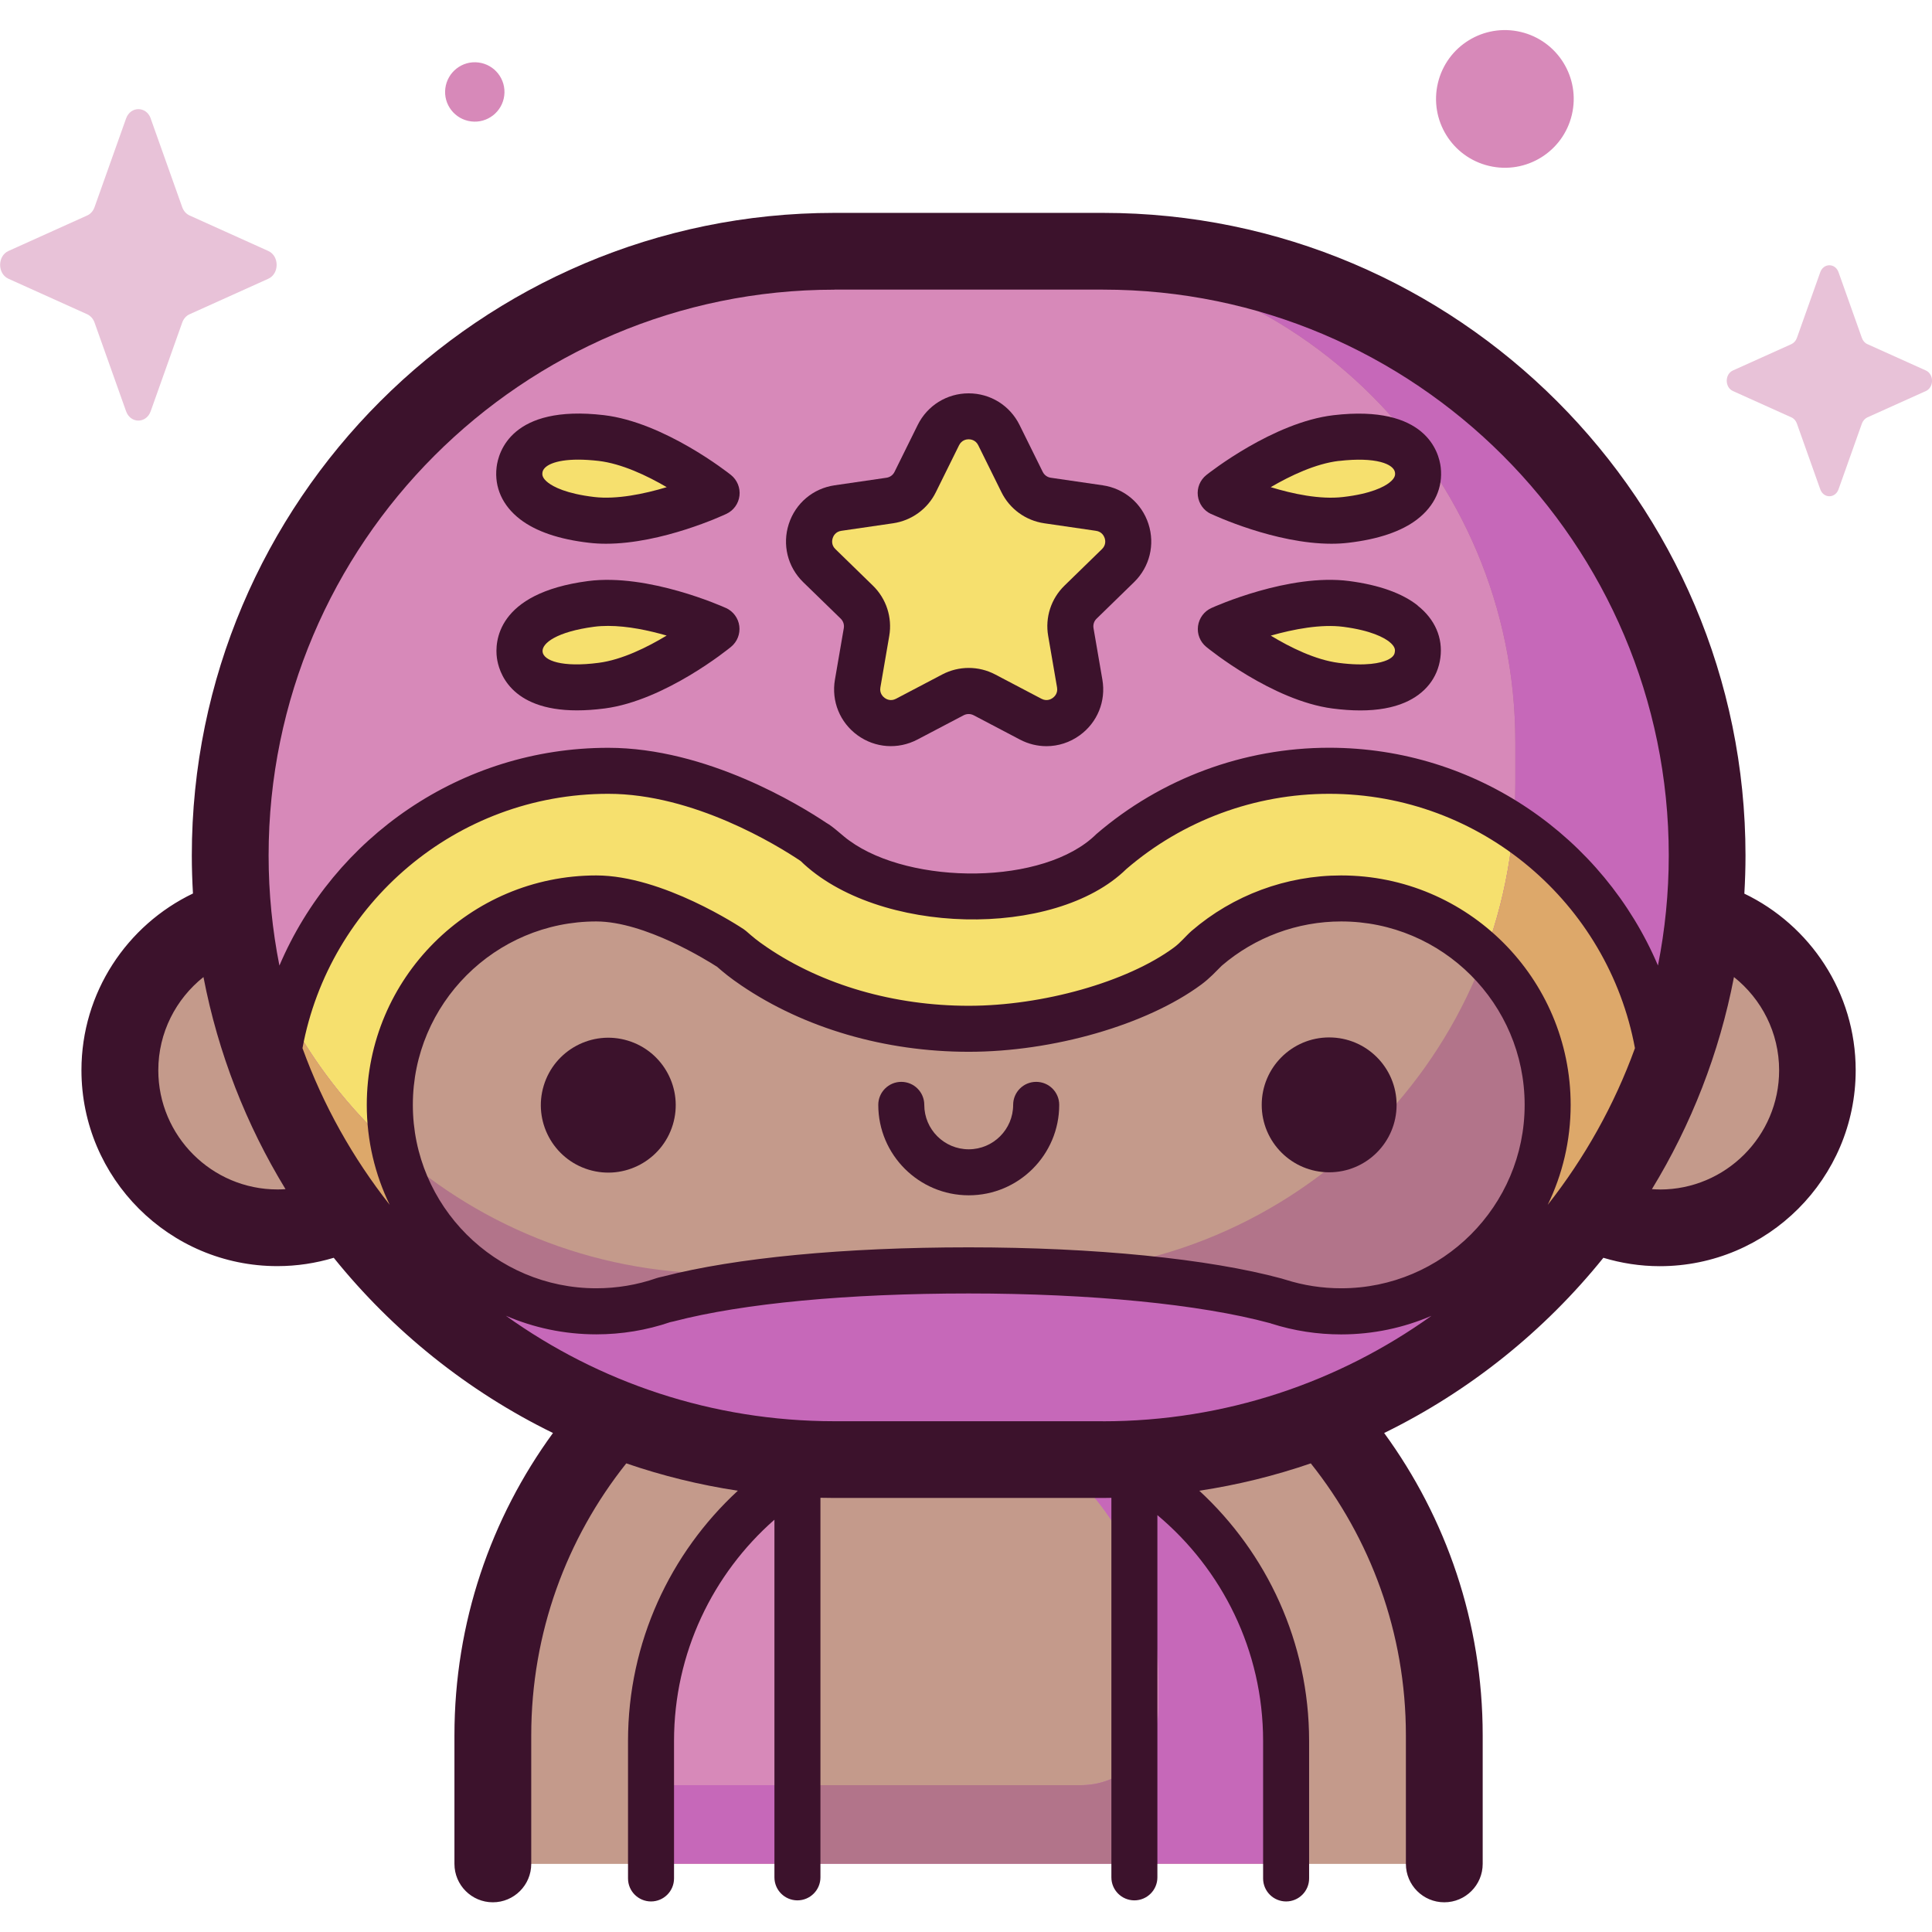 <!-- Generated by IcoMoon.io -->
<svg version="1.1" xmlns="http://www.w3.org/2000/svg" width="32" height="32" viewBox="0 0 32 32">
<title>wrestler</title>
<path fill="#c49a8b" d="M28.221 15.22c0.036-0.346 0.055-0.696 0.055-1.052 0-5.527-4.48-10.007-10.007-10.007h-4.448c-5.527 0-10.007 4.48-10.007 10.007 0 0.355 0.019 0.706 0.055 1.052-1.087 0.315-1.883 1.317-1.883 2.506 0 1.441 1.168 2.61 2.61 2.61 0.411 0 0.799-0.095 1.145-0.264 1.114 1.522 2.648 2.717 4.431 3.416-1.248 1.394-2.008 3.235-2.008 5.254v2.13h15.761v-2.13c0-2.019-0.759-3.86-2.008-5.254 1.783-0.699 3.317-1.894 4.431-3.416 0.346 0.169 0.734 0.264 1.145 0.264 1.441 0 2.61-1.168 2.61-2.61 0-1.189-0.795-2.191-1.883-2.506z"></path>
<path fill="#d789b9" d="M13.223 24.422c-1.466 0.934-2.438 2.572-2.438 4.438v2.013h2.438z"></path>
<path fill="#d789b9" d="M18.908 24.448v6.424h2.397v-2.013c0-1.849-0.954-3.473-2.397-4.412z"></path>
<path fill="#c668b9" d="M16.597 23.623c1.521 0.684 2.592 2.308 2.592 4.204v0.456c0 0.71-0.576 1.285-1.285 1.285h-7.119v1.299h10.521v-2.013c0-2.719-2.063-4.955-4.708-5.231z"></path>
<path fill="#b2748a" d="M17.903 29.568h-4.769v1.299h5.528v-1.549c-0.213 0.156-0.475 0.25-0.759 0.25z"></path>
<path fill="#d789b9" d="M18.269 4.162h-4.448c-5.527 0-10.007 4.48-10.007 10.007s4.48 10.007 10.007 10.007h4.448c5.527 0 10.007-4.48 10.007-10.007s-4.48-10.007-10.007-10.007zM22.015 21.609c-0.35 0-0.687-0.054-1.004-0.155l-0.046-0.014c-1.134-0.307-2.909-0.487-4.921-0.487-1.966 0-3.675 0.162-4.812 0.457l-0.073 0.017c-0.34 0.118-0.705 0.182-1.085 0.182-1.827 0-3.309-1.481-3.309-3.309s1.481-3.309 3.309-3.309c0.964 0 2.16 0.801 2.16 0.801 0.117 0.101 0.192 0.167 0.372 0.289 0.897 0.608 2.102 1 3.439 1 1.276 0 2.693-0.406 3.504-1.002 0.143-0.105 0.247-0.234 0.31-0.287 0.579-0.498 1.333-0.799 2.157-0.799 1.827 0 3.309 1.481 3.309 3.309s-1.481 3.309-3.309 3.309z"></path>
<path fill="#f6e06e" d="M24.912 21.101s0.754-1.857 0.619-3.607c-1.427-3.984-4.818-2.611-6.057-1.4-0.858 0.84-4.727 1.582-6.541 0.188-2.207-1.696-3.445-1.319-4.172-1.184-3.688 1.346-1.857 5.949-1.857 5.949l-2.363-2.746c0-3.051 2.482-5.534 5.534-5.534 1.522 0 2.985 0.901 3.398 1.177 1.156 1.131 3.832 1.226 4.936 0.161 1.002-0.862 2.284-1.337 3.607-1.337 3.051 0 5.534 2.482 5.534 5.534z"></path>
<path fill="#f6e06e" d="M16.546 7.207l0.384 0.777c0.081 0.165 0.239 0.279 0.421 0.306l0.858 0.125c0.459 0.067 0.642 0.63 0.31 0.954l-0.621 0.605c-0.132 0.129-0.192 0.314-0.161 0.495l0.147 0.854c0.078 0.457-0.401 0.805-0.811 0.589l-0.767-0.403c-0.163-0.086-0.357-0.086-0.52 0l-0.767 0.403c-0.41 0.216-0.89-0.133-0.811-0.589l0.147-0.854c0.031-0.181-0.029-0.367-0.161-0.495l-0.621-0.605c-0.332-0.323-0.149-0.887 0.31-0.954l0.858-0.125c0.182-0.026 0.34-0.141 0.421-0.306l0.384-0.777c0.205-0.416 0.798-0.416 1.003 0z"></path>
<path fill="#f6e06e" d="M11.87 8.166s-1.169 0.55-2.070 0.445-1.238-0.452-1.194-0.826 0.451-0.634 1.353-0.529c0.902 0.105 1.912 0.91 1.912 0.91z"></path>
<path fill="#f6e06e" d="M11.867 10.418s-0.999 0.819-1.899 0.937c-0.9 0.118-1.311-0.136-1.36-0.51s0.283-0.725 1.183-0.843c0.9-0.118 2.077 0.416 2.077 0.416z"></path>
<path fill="#f6e06e" d="M20.219 8.166s1.169 0.55 2.070 0.445 1.238-0.452 1.194-0.826-0.451-0.634-1.353-0.529c-0.902 0.105-1.912 0.91-1.912 0.91z"></path>
<path fill="#f6e06e" d="M20.222 10.418s0.999 0.819 1.899 0.937c0.9 0.118 1.311-0.136 1.36-0.51s-0.283-0.725-1.183-0.843c-0.9-0.118-2.077 0.416-2.077 0.416z"></path>
<path fill="#b2748a" d="M18.269 4.179h-1.283c4.481 0 8.113 3.632 8.113 8.113v0.689c0 4.481-3.632 8.113-8.113 8.113h-5.059c-4.288 0-7.798-3.326-8.092-7.54-0.013 0.209-0.020 0.42-0.020 0.632v0c0 5.527 4.48 10.007 10.007 10.007h4.448c5.527 0 10.007-4.48 10.007-10.007v-0c0-5.527-4.48-10.007-10.007-10.007z"></path>
<path fill="#c668b9" d="M28.275 14.178c-0.005-5.523-4.483-9.998-10.007-9.998h-1.283c4.481 0 8.113 3.632 8.113 8.113v0.689c0 1.103-0.22 2.154-0.619 3.112 0.525 0.586 0.845 1.359 0.845 2.207 0 1.827-1.481 3.309-3.309 3.309-0.35 0-0.687-0.054-1.004-0.155l-0.046-0.014c-0.73-0.198-1.727-0.343-2.881-0.421-0.36 0.049-0.727 0.074-1.1 0.074h-3.878c-0.723 0.076-1.358 0.183-1.874 0.317l-0.073 0.017c-0.34 0.118-0.705 0.182-1.085 0.182-1.446 0-2.675-0.928-3.125-2.221-1.767-1.375-2.95-3.464-3.115-5.834-0.013 0.206-0.020 0.414-0.020 0.624 0.005 5.522 4.483 9.997 10.007 9.997h4.448c5.524-0 10.002-4.476 10.007-9.998z"></path>
<path fill="#dda86a" d="M25.067 13.687c-0.064 0.745-0.229 1.462-0.481 2.136 0.363 0.403 0.686 0.948 0.945 1.67 0.135 1.75-0.619 3.607-0.619 3.607l2.323-2.467c0.109-0.22 0.21-0.444 0.303-0.672-0.108-1.784-1.065-3.342-2.471-4.275z"></path>
<path fill="#dda86a" d="M6.462 18.976c-0.688-0.627-1.267-1.372-1.707-2.201-0.109 0.381-0.178 0.778-0.203 1.187 0.104 0.254 0.217 0.504 0.341 0.747l2.011 2.338s-0.368-0.927-0.442-2.070z"></path>
<path fill="#e8c2d8" d="M2.496 1.963l0.522 1.468c0.022 0.063 0.067 0.113 0.122 0.138l1.304 0.588c0.184 0.083 0.184 0.377 0 0.46l-1.304 0.588c-0.056 0.025-0.1 0.075-0.122 0.138l-0.522 1.468c-0.074 0.207-0.335 0.207-0.408 0l-0.522-1.468c-0.022-0.063-0.067-0.113-0.122-0.138l-1.304-0.588c-0.184-0.083-0.184-0.377 0-0.46l1.304-0.588c0.056-0.025 0.1-0.075 0.122-0.138l0.522-1.468c0.074-0.207 0.335-0.207 0.409 0z"></path>
<path fill="#e8c2d8" d="M30.452 4.509l0.387 1.089c0.017 0.047 0.049 0.084 0.091 0.102l0.968 0.436c0.137 0.062 0.137 0.279 0 0.341l-0.968 0.436c-0.041 0.019-0.074 0.056-0.091 0.102l-0.387 1.089c-0.055 0.154-0.248 0.154-0.303 0l-0.387-1.089c-0.017-0.047-0.049-0.084-0.091-0.102l-0.968-0.436c-0.137-0.062-0.137-0.279 0-0.341l0.968-0.436c0.041-0.019 0.074-0.056 0.091-0.102l0.387-1.089c0.055-0.154 0.248-0.154 0.303 0z"></path>
<path fill="#d789b9" d="M25.188 0.529c0.613 0.145 0.992 0.759 0.847 1.372s-0.759 0.992-1.372 0.847c-0.613-0.145-0.992-0.759-0.847-1.372s0.759-0.992 1.372-0.847z"></path>
<path fill="#d789b9" d="M7.924 1.035c0.27 0.033 0.461 0.279 0.428 0.548s-0.279 0.462-0.548 0.428c-0.27-0.033-0.462-0.279-0.428-0.548s0.279-0.462 0.548-0.428z"></path>
<path fill="#3c122c" d="M28.892 14.8c0.012-0.209 0.019-0.419 0.019-0.631 0-5.868-4.774-10.643-10.643-10.643h-4.448c-5.868 0-10.643 4.774-10.643 10.643 0 0.212 0.007 0.422 0.019 0.63-1.091 0.523-1.847 1.639-1.847 2.927 0 1.79 1.456 3.245 3.245 3.245 0.325 0 0.638-0.049 0.934-0.138 0.978 1.214 2.217 2.21 3.631 2.902-1.026 1.406-1.632 3.137-1.632 5.007v2.13c0 0.351 0.285 0.636 0.636 0.636s0.636-0.285 0.636-0.636v-2.13c0-1.701 0.589-3.267 1.574-4.504 0.594 0.204 1.212 0.357 1.848 0.453-1.118 1.032-1.819 2.508-1.819 4.145v2.277c0 0.211 0.171 0.381 0.381 0.381s0.381-0.171 0.381-0.381v-2.277c0-1.459 0.644-2.77 1.663-3.665v5.924c0 0.211 0.171 0.381 0.381 0.381s0.381-0.171 0.381-0.381v-6.287c0.076 0.002 0.153 0.003 0.229 0.003h4.448c0.047 0 0.094-0.001 0.142-0.002v6.286c0 0.211 0.171 0.381 0.381 0.381s0.381-0.171 0.381-0.381v-6c1.069 0.896 1.751 2.24 1.751 3.741v2.277c0 0.211 0.171 0.381 0.381 0.381s0.381-0.171 0.381-0.381v-2.277c0-1.637-0.702-3.114-1.819-4.145 0.636-0.096 1.253-0.249 1.847-0.453 0.985 1.237 1.575 2.803 1.575 4.504v2.13c0 0.351 0.285 0.636 0.636 0.636s0.636-0.285 0.636-0.636v-2.13c0-1.87-0.606-3.601-1.632-5.007 1.414-0.692 2.653-1.688 3.631-2.902 0.296 0.089 0.609 0.139 0.934 0.139 1.79 0 3.245-1.456 3.245-3.245 0-1.289-0.756-2.404-1.847-2.927zM13.821 4.797h4.448c5.167 0 9.371 4.204 9.371 9.371 0 0.624-0.062 1.234-0.179 1.824-0.901-2.118-3.003-3.607-5.446-3.607-1.415 0-2.784 0.508-3.856 1.43-0.86 0.854-3.074 0.849-4.090 0.109-0.107-0.073-0.259-0.227-0.385-0.297-0.435-0.291-1.98-1.241-3.61-1.241-2.443 0-4.545 1.489-5.446 3.607-0.117-0.59-0.179-1.2-0.179-1.824 0-5.167 4.204-9.371 9.371-9.371zM4.596 19.701c-1.088 0-1.974-0.886-1.974-1.974 0-0.625 0.293-1.182 0.748-1.544 0.243 1.264 0.71 2.45 1.359 3.513-0.044 0.003-0.088 0.005-0.133 0.005zM18.269 23.54h-4.448c-2.028 0-3.907-0.648-5.442-1.747 0.46 0.198 0.966 0.308 1.497 0.308 0.42 0 0.832-0.068 1.225-0.202l0.055-0.012c0.004-0.001 0.008-0.002 0.012-0.003 1.143-0.297 2.875-0.46 4.876-0.46 2.020 0 3.837 0.179 4.985 0.49 0.004 0.001 0.008 0.002 0.012 0.003 0.006 0.002 0.013 0.005 0.019 0.007 0.372 0.118 0.759 0.178 1.153 0.178 0.531 0 1.037-0.11 1.497-0.308-1.535 1.099-3.415 1.747-5.443 1.747zM22.214 21.338c-0.315 0-0.625-0.048-0.921-0.142-0.009-0.003-0.019-0.006-0.028-0.008-0.011-0.004-0.023-0.008-0.035-0.011-1.211-0.328-3.101-0.517-5.185-0.517-2.061 0-3.858 0.172-5.062 0.483l-0.070 0.016c-0.014 0.003-0.028 0.007-0.041 0.012-0.319 0.111-0.655 0.167-0.996 0.167-1.675 0-3.038-1.363-3.038-3.038s1.363-3.038 3.038-3.038c0.807 0 1.851 0.654 2.001 0.751 0.116 0.1 0.207 0.177 0.401 0.309 1.045 0.709 2.383 1.099 3.767 1.099 1.398 0 2.945-0.446 3.847-1.11 0.153-0.113 0.241-0.215 0.343-0.315 0.55-0.473 1.253-0.734 1.98-0.734 1.675 0 3.038 1.363 3.038 3.038s-1.363 3.038-3.038 3.038zM25.635 19.956c0.243-0.501 0.38-1.062 0.38-1.655 0-2.096-1.705-3.801-3.801-3.801-0.909 0-1.789 0.326-2.477 0.918-0.099 0.087-0.183 0.196-0.297 0.279-0.77 0.566-2.166 0.962-3.395 0.962-1.234 0-2.42-0.343-3.339-0.967-0.167-0.113-0.231-0.169-0.348-0.271-0.012-0.010-0.025-0.020-0.038-0.029-0.054-0.036-1.344-0.892-2.444-0.892-2.096 0-3.801 1.705-3.801 3.801 0 0.593 0.137 1.155 0.38 1.655-0.611-0.776-1.102-1.65-1.445-2.595 0.443-2.394 2.545-4.213 5.065-4.213 1.414 0 2.796 0.851 3.185 1.112 1.271 1.236 4.209 1.299 5.397 0.133 0.933-0.803 2.126-1.245 3.358-1.245 2.52 0 4.622 1.819 5.065 4.213-0.343 0.945-0.834 1.819-1.445 2.595zM27.494 19.701c-0.045 0-0.089-0.002-0.133-0.005 0.649-1.063 1.116-2.249 1.359-3.513 0.455 0.362 0.748 0.919 0.748 1.545 0 1.088-0.886 1.974-1.974 1.974z"></path>
<path fill="#3c122c" d="M10.399 17.236c0.59 0.179 0.924 0.803 0.745 1.393s-0.803 0.924-1.393 0.745c-0.59-0.179-0.924-0.803-0.745-1.393s0.803-0.924 1.393-0.745z"></path>
<path fill="#3c122c" d="M22.015 17.183c-0.617 0-1.117 0.5-1.117 1.117s0.5 1.117 1.117 1.117c0.617 0 1.117-0.5 1.117-1.117s-0.5-1.117-1.117-1.117z"></path>
<path fill="#3c122c" d="M17.162 17.919c-0.211 0-0.381 0.171-0.381 0.381 0 0.406-0.33 0.736-0.736 0.736s-0.736-0.33-0.736-0.736c0-0.211-0.171-0.381-0.381-0.381s-0.381 0.171-0.381 0.381c0 0.826 0.672 1.498 1.499 1.498s1.498-0.672 1.498-1.498c-0-0.211-0.171-0.381-0.381-0.381z"></path>
<path fill="#3c122c" d="M13.925 10.247c0.042 0.041 0.061 0.1 0.051 0.157l-0.147 0.854c-0.061 0.355 0.082 0.708 0.374 0.92s0.671 0.239 0.991 0.072l0.767-0.403c0.052-0.027 0.114-0.027 0.166 0l0.767 0.403c0.139 0.073 0.289 0.109 0.439 0.109 0.194 0 0.387-0.061 0.552-0.181 0.292-0.212 0.435-0.565 0.374-0.92l-0.147-0.854c-0.010-0.058 0.009-0.117 0.051-0.157l0.621-0.605c0.258-0.252 0.349-0.621 0.238-0.964s-0.402-0.588-0.759-0.64l-0.858-0.125c-0.058-0.008-0.108-0.045-0.134-0.097l-0.384-0.777c-0.16-0.323-0.483-0.524-0.843-0.524s-0.684 0.201-0.844 0.524l-0.384 0.777c-0.026 0.053-0.076 0.089-0.134 0.097l-0.858 0.125c-0.357 0.052-0.648 0.297-0.759 0.64s-0.020 0.712 0.238 0.964zM13.792 8.913c0.010-0.032 0.045-0.107 0.143-0.121l0.858-0.125c0.306-0.045 0.571-0.237 0.708-0.515l0.384-0.777c0.044-0.089 0.126-0.099 0.159-0.099s0.115 0.010 0.159 0.099l0.384 0.777c0.137 0.278 0.402 0.47 0.708 0.515l0.858 0.125c0.099 0.014 0.133 0.089 0.144 0.121s0.026 0.113-0.045 0.182l-0.621 0.605c-0.222 0.216-0.323 0.527-0.27 0.832l0.147 0.854c0.017 0.098-0.044 0.154-0.071 0.174s-0.099 0.060-0.187 0.014l-0.767-0.403c-0.137-0.072-0.287-0.108-0.438-0.108s-0.301 0.036-0.438 0.108l-0.767 0.403c-0.088 0.046-0.16 0.006-0.187-0.014s-0.088-0.076-0.071-0.174l0.147-0.854c0.052-0.305-0.049-0.616-0.271-0.832l-0.621-0.605c-0.072-0.069-0.055-0.151-0.045-0.182z"></path>
<path fill="#3c122c" d="M8.616 8.602c0.261 0.2 0.644 0.331 1.139 0.388 0.092 0.011 0.186 0.016 0.281 0.016 0.934 0 1.949-0.473 1.996-0.495 0.119-0.056 0.201-0.17 0.216-0.301s-0.038-0.26-0.141-0.343c-0.045-0.036-1.107-0.874-2.106-0.991-1.532-0.179-1.747 0.616-1.776 0.864-0.039 0.333 0.1 0.639 0.39 0.861zM8.984 7.829c0.013-0.115 0.205-0.216 0.594-0.216 0.099 0 0.211 0.007 0.336 0.021 0.382 0.045 0.801 0.243 1.129 0.435-0.378 0.114-0.831 0.206-1.199 0.163-0.468-0.055-0.679-0.171-0.764-0.236-0.106-0.081-0.099-0.139-0.096-0.167z"></path>
<path fill="#3c122c" d="M12.025 10.071c-0.052-0.024-1.288-0.577-2.284-0.447-1.53 0.201-1.544 1.024-1.511 1.271 0.029 0.22 0.21 0.871 1.326 0.871 0.139 0 0.292-0.010 0.462-0.032 0.996-0.131 2.047-0.984 2.091-1.021 0.102-0.084 0.153-0.214 0.136-0.345s-0.101-0.243-0.221-0.298zM9.919 10.978c-0.614 0.081-0.914-0.037-0.932-0.181s0.24-0.335 0.854-0.416c0.075-0.010 0.152-0.014 0.231-0.014 0.325 0 0.676 0.075 0.97 0.16-0.325 0.196-0.741 0.401-1.123 0.451z"></path>
<path fill="#3c122c" d="M20.057 8.511c0.047 0.022 1.062 0.495 1.996 0.495 0.095 0 0.189-0.005 0.281-0.016 0.495-0.058 0.879-0.188 1.139-0.388 0.29-0.222 0.428-0.528 0.39-0.861-0.029-0.248-0.243-1.043-1.776-0.864-0.998 0.117-2.061 0.955-2.106 0.991-0.103 0.082-0.157 0.212-0.141 0.343s0.097 0.245 0.216 0.301zM22.176 7.635c0.615-0.072 0.913 0.051 0.93 0.194 0.003 0.028 0.010 0.086-0.096 0.167-0.084 0.065-0.296 0.182-0.764 0.236-0.383 0.045-0.835-0.052-1.199-0.163 0.328-0.192 0.747-0.39 1.129-0.435z"></path>
<path fill="#3c122c" d="M23.482 10.029c-0.258-0.204-0.64-0.34-1.134-0.405-0.996-0.131-2.232 0.423-2.284 0.447-0.12 0.054-0.203 0.167-0.221 0.298s0.034 0.261 0.136 0.345c0.044 0.036 1.095 0.89 2.091 1.021 0.164 0.021 0.318 0.032 0.461 0.032 0.289 0 0.537-0.044 0.738-0.131 0.336-0.145 0.544-0.408 0.588-0.74s-0.090-0.64-0.377-0.866zM23.103 10.797c-0.004 0.028-0.011 0.086-0.134 0.139-0.098 0.042-0.332 0.104-0.799 0.043-0.382-0.050-0.797-0.254-1.122-0.451 0.379-0.108 0.833-0.194 1.201-0.146 0.467 0.061 0.677 0.181 0.761 0.247 0.105 0.083 0.097 0.141 0.093 0.168z"></path>
</svg>
